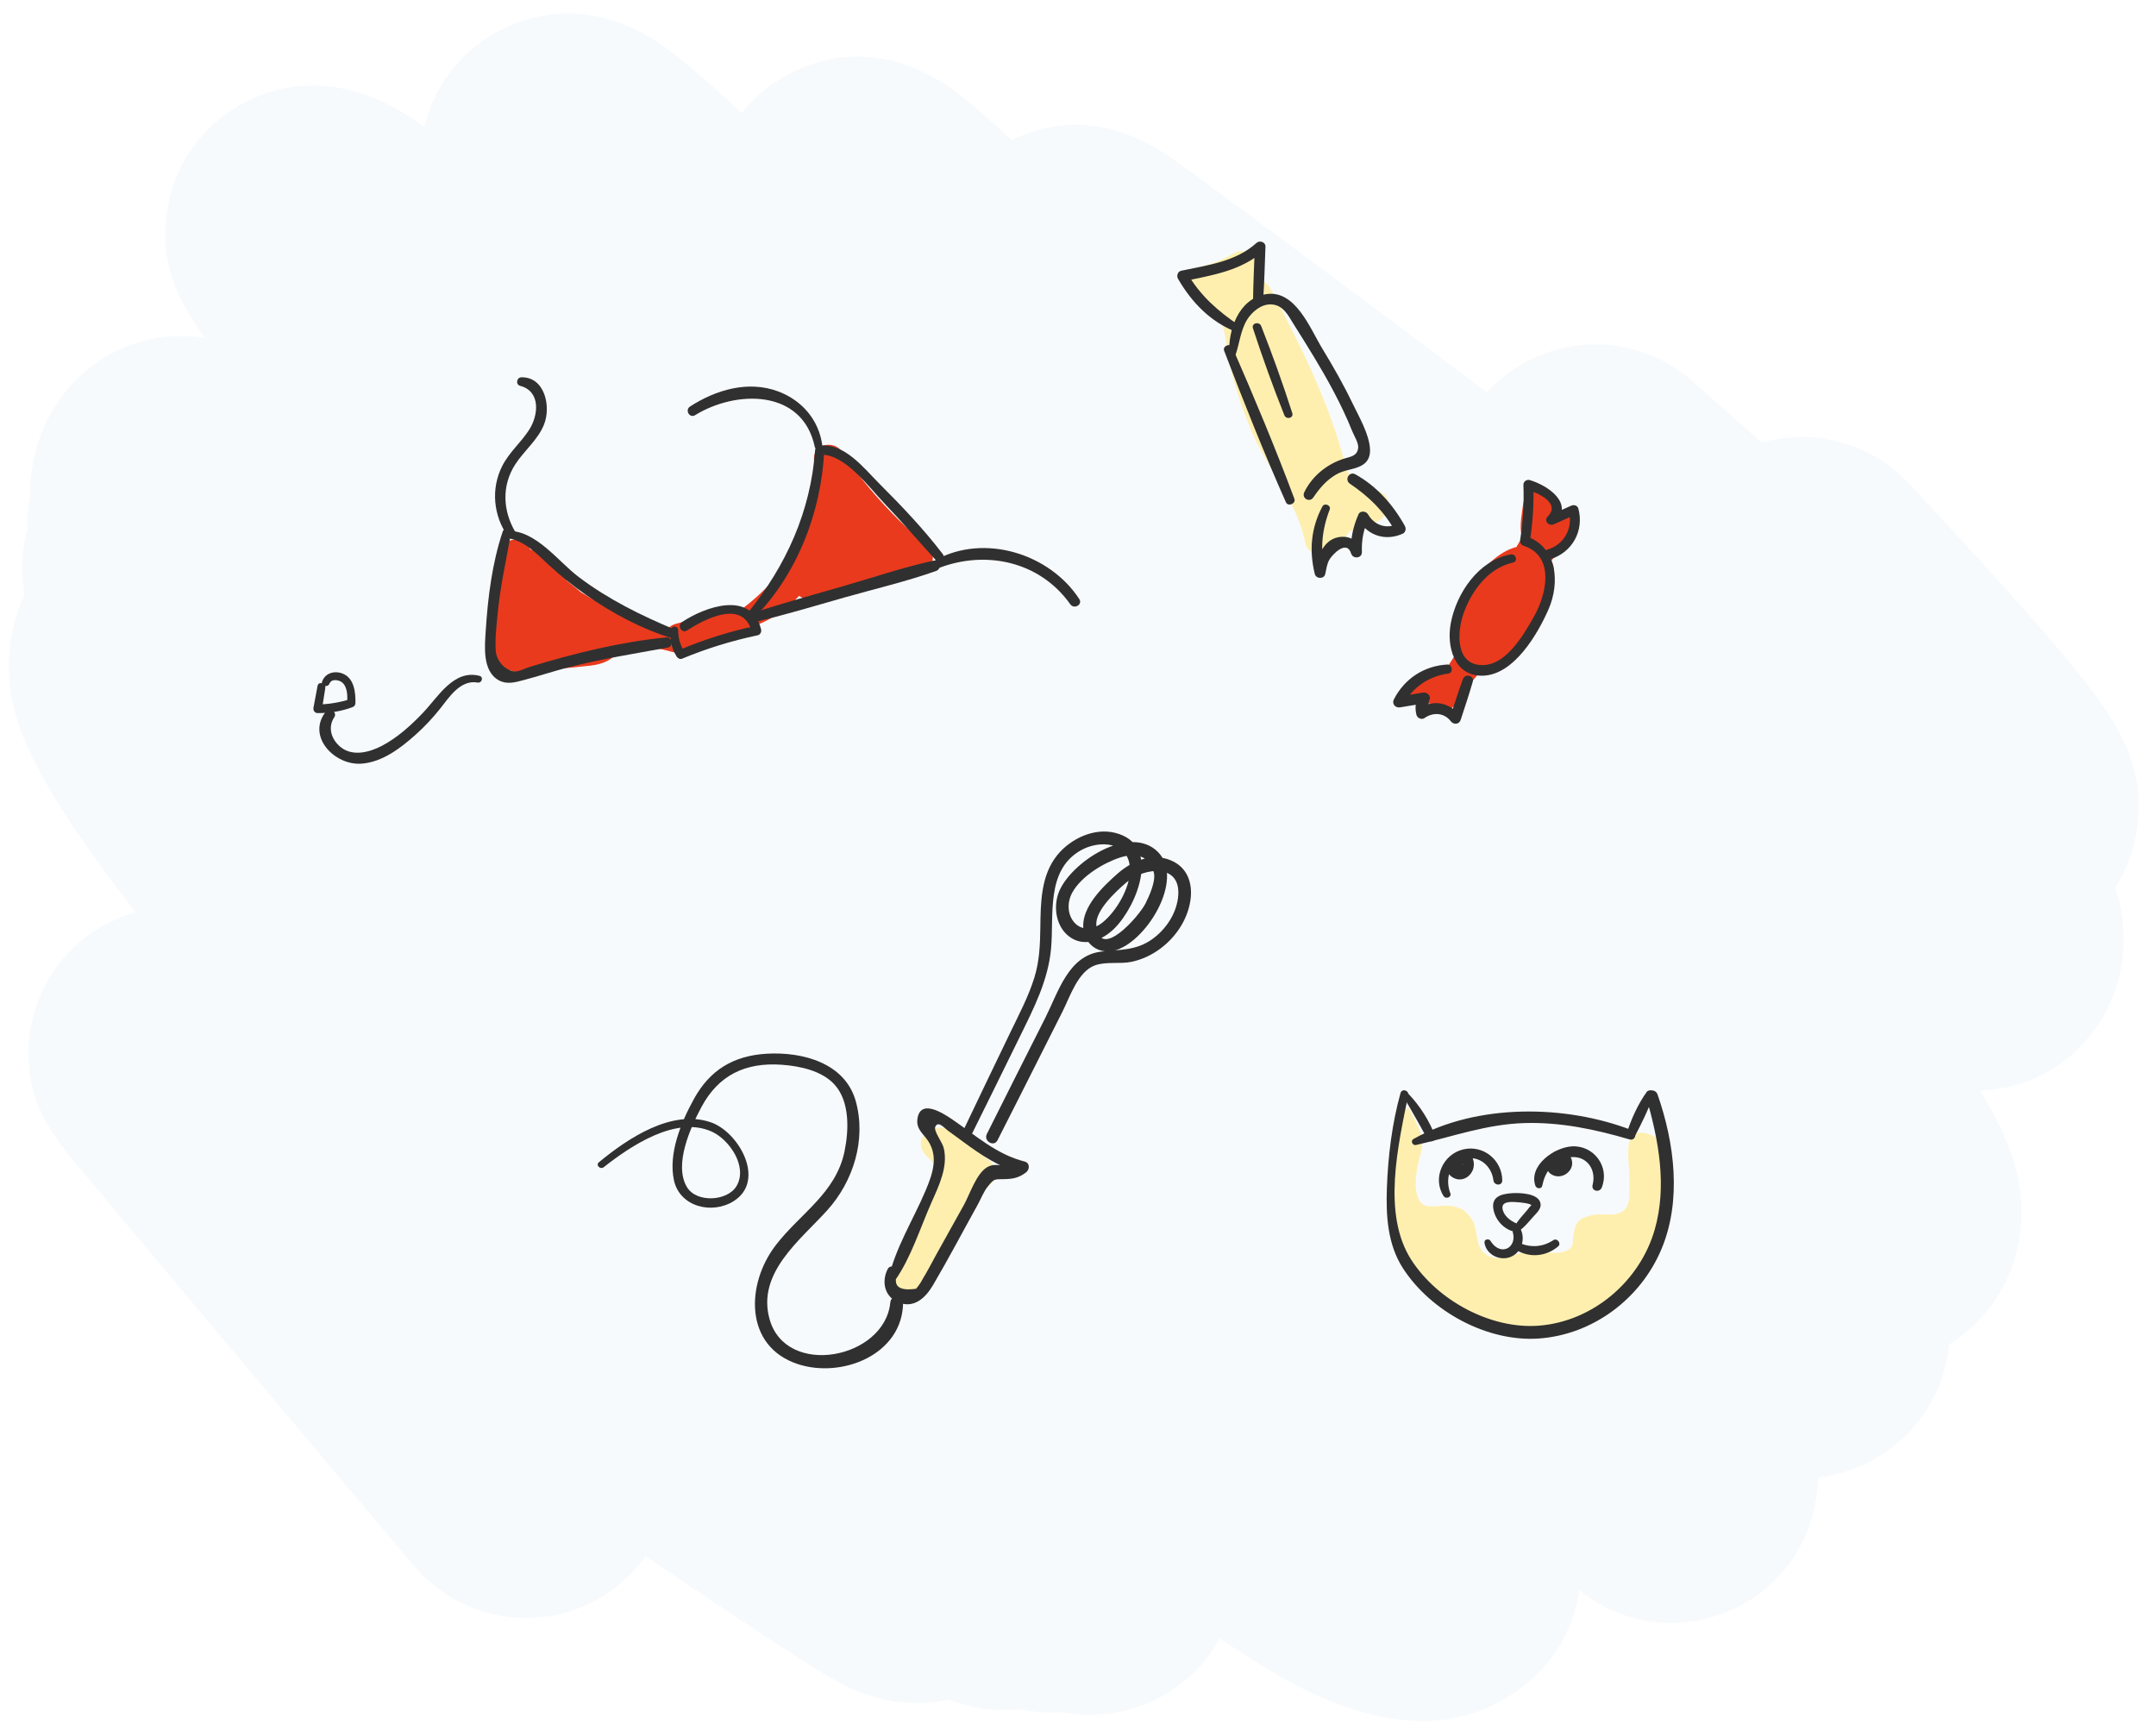 <?xml version="1.0" encoding="utf-8"?>
<!-- Generator: Adobe Illustrator 20.1.0, SVG Export Plug-In . SVG Version: 6.00 Build 0)  -->
<svg version="1.1" xmlns="http://www.w3.org/2000/svg" xmlns:xlink="http://www.w3.org/1999/xlink" x="0px" y="0px"
	 viewBox="0 0 294 236" style="enable-background:new 0 0 294 236;" xml:space="preserve">
<style type="text/css">
	.st0{fill:none;stroke:#F7FAFC;stroke-width:39.997;stroke-linecap:round;stroke-linejoin:round;}
	.st1{fill:none;stroke:#F2F6F9;stroke-width:39.997;stroke-linecap:round;stroke-linejoin:round;}
	.st2{fill:#F7FAFC;}
	.st3{fill:#F2F6F9;}
	.st4{fill:#FFFFFF;}
	.st5{fill:#FCE0DE;}
	.st6{fill:#E6E6E6;}
	.st7{fill:#FFEFAF;}
	.st8{fill:#E93A1D;}
	.st9{fill:#303030;}
	.st10{fill:#E83D25;}
	.st11{fill:#B3B3B3;}
	.st12{fill:#666666;}
	.st13{fill:none;stroke:#E93A1D;stroke-width:1.5;stroke-linecap:round;stroke-linejoin:round;}
	.st14{fill:none;stroke:#E93A1D;stroke-width:1.5;stroke-linecap:round;stroke-linejoin:round;stroke-dasharray:2.026,5.065;}
	.st15{fill:none;stroke:#E93A1D;stroke-width:1.5;stroke-linecap:round;stroke-linejoin:round;stroke-dasharray:1.893,4.732;}
	.st16{fill:#777777;}
	.st17{fill:#172DF8;}
	.st18{fill:none;stroke:#E93A1D;stroke-width:1.5;stroke-linecap:round;stroke-linejoin:round;stroke-dasharray:1.92,4.799;}
	.st19{fill:none;stroke:#E93A1D;stroke-width:1.5;stroke-linecap:round;stroke-linejoin:round;stroke-dasharray:1.92,4.799;}
</style>
<g id="back">
	<g>
		<g>
			<path class="st2" d="M193.952,234.664c-5.903,0-12.503-2.091-19.758-6.273c-2.397-1.382-5.007-3.038-7.854-4.987
				c-1.179,2.142-2.752,4.071-4.664,5.676c-4.171,3.5-9.471,5.149-14.919,4.656
				c-0.698-0.064-1.373-0.147-2.034-0.26c-1.858,0.128-3.725-0.004-5.547-0.392
				c-3.438,0.368-6.809-0.209-9.843-1.341c-4.22,0.938-9.148,0.612-14.279-2.019
				c-0.926-0.475-1.976-1.07-3.302-1.874c-1.917-1.161-4.492-2.806-7.875-5.029
				c-4.069-2.675-9.376-6.233-15.834-10.621c-0.957,1.345-2.096,2.592-3.416,3.705
				c-8.443,7.122-21.059,6.05-28.181-2.394c0,0-11.975-14.197-23.947-28.429c-5.994-7.124-11.987-14.257-16.48-19.626
				c-2.269-2.71-4.159-4.976-5.481-6.571c-3.248-3.921-7.291-8.8-6.572-17.026
				c0.461-5.271,2.992-10.145,7.038-13.553c0.896-0.756,3.581-2.805,7.479-3.928
				C2.378,103.651,0.923,96.393,1.267,89.461c0.148-2.979,0.86-5.814,2.079-8.385
				c-0.319-1.745-0.407-3.54-0.25-5.339c0.105-1.199,0.317-2.378,0.629-3.522c-0.007-0.686,0.017-1.379,0.066-2.089
				c0.055-0.792,0.156-1.577,0.302-2.353c-0.002-0.574,0.015-1.139,0.044-1.699
				c0.323-6.168,3.051-11.703,7.68-15.588c4.628-3.883,10.531-5.327,16.107-4.413
				c-3.866-5.417-5.815-9.79-5.314-15.932c0.435-5.327,3.005-10.31,7.1-13.745
				c2.729-2.289,12.667-9.096,25.97-0.588c0.686,0.439,1.415,0.933,2.202,1.491
				c0.953-4.052,3.175-7.843,6.609-10.725c2.071-1.739,13.096-9.896,26.766,0.278
				c1.579,1.174,3.445,2.728,5.875,4.892c1.194,1.063,2.532,2.281,4.023,3.663
				c0.839-1.068,1.801-2.066,2.883-2.975c2.133-1.79,13.472-10.161,27.311,0.867
				c1.489,1.187,3.376,2.829,5.768,5.021c0.277,0.255,0.561,0.516,0.853,0.785
				c4.689-2.345,12.504-4.055,21.832,2.485c0.997,0.699,2.442,1.739,4.269,3.073
				c3.265,2.384,8.013,5.896,14.113,10.438c6.578,4.899,14.805,11.055,24.577,18.388
				c0.601-0.656,1.246-1.275,1.933-1.852c7.604-6.38,18.736-6.219,26.149,0.382
				c3.049,2.713,6.221,5.509,9.424,8.307c6.926-1.942,14.674-0.076,19.959,5.517
				c0.274,0.29,6.794,7.192,13.408,14.594c14.012,15.679,18.497,21.535,17.955,30.901
				c-0.202,3.488-1.308,6.849-3.155,9.749c0.947,2.704,1.278,5.334,1.128,8.215
				c-0.297,5.718-2.966,11.094-7.324,14.751c-3.534,2.966-7.851,4.528-12.211,4.669
				c4.528,7.429,5.91,12.512,5.594,17.925c-0.345,5.897-2.992,11.208-7.453,14.951
				c-0.761,0.638-1.556,1.21-2.378,1.717c-0.486,5.243-3.022,10.085-7.059,13.472
				c-3.166,2.656-6.904,4.229-10.835,4.666c-0.042,5.617-2.438,11.183-7.052,15.102
				c-6.385,5.424-16.919,7.052-25.485,0.297c-0.69,4.871-3.156,9.334-6.946,12.514
				C204.207,232.899,199.373,234.664,193.952,234.664z"/>
		</g>
	</g>
</g>
<g id="Layer_2">
	<path class="st7" d="M227.32,157.564c-0.311-1.516-1.208-2.749-3.027-3.068c-3.287-0.577-1.998,3.981-2.111,6.275
		c-0.064,1.296,0.327,3.362-0.778,4.293c-1.109,0.935-2.957,0.313-4.263,0.614
		c-1.881,0.434-2.331,0.958-2.588,2.726c-0.166,1.143,0.141,1.508-0.805,2.061
		c-1.403,0.82-4.082-0.08-5.658,0.214c-1.771,0.33-4.183,1.675-5.783,0.097c-1.207-1.19-0.673-3.185-1.694-4.651
		c-0.676-0.971-1.149-1.333-2.359-1.628c-2.199-0.537-4.405,1.152-5.071-1.805
		c-0.345-1.53,0.039-3.594,0.459-5.059c0.804-2.808-0.228-3.826-1.576-6.596c-1.648,0.47-2.39,7.874-2.485,9.288
		c-0.124,1.838,0.491,3.828,0.752,5.67c0.306,2.154,0.93,4.631,2.477,6.253c-0.324,0.493-0.352,1.171,0.2,1.791
		c5.611,6.298,13.822,8.276,21.9,6.234c0.757-0.191,1.221-0.695,1.427-1.291
		c5.271-2.271,9.414-6.964,10.864-13.26c0.197-0.855-0.125-1.748-0.764-2.269
		c0.011-0.075,0.011-0.152,0.017-0.229C227.208,161.676,227.698,159.41,227.32,157.564z"/>
	<path class="st7" d="M134.991,158.322c-0.494-0.385-0.978-0.781-1.47-1.169c-0.373-0.511-0.863-0.823-1.373-1.092
		c-0.742-0.592-1.492-1.174-2.229-1.773c-1.966-1.598-5.706,0.569-3.87,2.986c0.138,0.182,0.276,0.329,0.414,0.477
		l-0.029,0.022c0.05,0.04,0.1,0.078,0.15,0.117c0.552,0.557,1.122,0.925,1.79,1.474
		c0.088,0.043,0.175,0.09,0.263,0.134c0.017,0.013,0.033,0.026,0.05,0.039
		c-2.906,2.851-4.539,8.266-5.489,11.957c-0.148,0.232-0.299,0.464-0.449,0.695
		c-0.65,0.428-1.094,1.097-1.229,2.084c-0.26,1.91,2.033,3.97,3.652,2.126c0.144-0.165,0.279-0.337,0.42-0.504
		c0.651-0.064,1.265-0.424,1.647-1.191c0.15-0.302,0.301-0.604,0.452-0.906c0.138-0.278,0.201-0.586,0.203-0.896
		c2.112-3.029,3.84-6.332,5.233-9.741c0.105-0.256,0.21-0.516,0.314-0.779
		C135.259,162.04,136.863,159.779,134.991,158.322z"/>
	<path class="st7" d="M188.143,67.049c-0.607-0.258-1.214-0.516-1.821-0.774c-0.203-0.086-0.422-0.142-0.647-0.179
		c-0.94-0.53-1.611-1.249-2.124-2.096c-0.013-0.169-0.039-0.343-0.085-0.523
		c-2.155-8.561-6.11-16.347-10.213-24.113c-0.501-0.949-1.356-1.321-2.214-1.288
		c0.058-0.422,0.139-0.843,0.245-1.264c0.34-1.687-1.38-3.246-2.991-2.299c-1.625,0.955-3.208,1.571-5.047,1.986
		c-2.161,0.488-1.867,3.965,0.214,4.135c0.015,0.01,0.026,0.022,0.041,0.032c0.857,0.548,1.701,1.109,2.536,1.684
		c1.114,2.304,1.365,6.252,1.677,7.533c0.718,2.956,1.687,5.854,2.842,8.667c2.118,5.154,6.414,9.948,7.426,15.443
		c0.324,1.762,2.841,2.31,3.995,1.055c0.805-0.875,1.483-1.74,2.1-2.681c0.966-0.007,1.852-0.37,2.479-1.036
		C188.873,71.601,190.628,68.106,188.143,67.049z"/>
	<path class="st8" d="M214.947,71.934c0.064-1.54-1.206-2.228-2.394-2.084c0.352-0.517,0.028-1.007-0.751-2.08
		c-1.345-1.853-3.857-1.098-4.126,1.117c-0.146,1.205-0.414,2.428-0.272,3.638c0.032,0.275,0.101,0.536,0.194,0.783
		c-0.269,0.341-0.527,0.744-0.809,1.273c-4.878,1.23-9.648,9.501-8.079,14.28
		c-0.639,0.974-1.255,1.962-1.847,2.963c-0.451,0.109-0.906,0.198-1.363,0.276
		c-0.788-0.138-1.601-0.038-2.589,0.315c-1.746,0.624-1.652,3.693,0.471,3.481
		c0.173-0.017,0.341-0.041,0.512-0.06c0.583,0.054,1.166,0.107,1.749,0.161c0.663,0.873,2.156,1.113,3.014-0.082
		c0.428-0.615,0.874-1.217,1.337-1.807c0.136-0.178,0.218-0.363,0.262-0.549c0.634-0.851,1.319-1.663,2.065-2.447
		c2.459-0.477,3.922-1.891,4.939-3.732c3.053-3.362,5.663-8.133,4.303-10.918c0.393-0.582,0.846-1.109,1.378-1.567
		C214.176,74.502,214.887,73.373,214.947,71.934z"/>
	<path class="st8" d="M126.596,74.61c-4.526-3.883-8.444-8.043-11.771-13.017c-1.074-1.605-3.904-1.118-3.831,1.038
		c0.304,9.066-3.145,15.437-10.129,20.64c-0.151-0.042-0.31-0.066-0.48-0.055
		c-2.519,0.166-5.039,0.976-7.493,1.653c-0.288,0.058-0.582,0.136-0.892,0.24c-0.569,0.192-0.934,0.55-1.127,0.968
		c-0.303-0.068-0.554-0.123-0.687-0.132c-0.278-0.018-0.523-0.005-0.752,0.03
		c-0.164-0.566-0.58-1.06-1.289-1.263c-3.196-0.914-6.161-2.24-8.901-3.942
		c-0.66-0.567-1.342-1.109-2.022-1.652c0.166-0.355,0.182-0.787-0.052-1.221
		c-0.745-1.385-2.551-2.857-4.245-2.849c-0.117-0.029-0.234-0.058-0.352-0.082
		c-0.072-0.016-0.139-0.004-0.208-0.004c-0.076-0.119-0.158-0.233-0.23-0.356c-1.239-2.128-4.636-0.719-3.98,1.678
		c0.545,1.993-0.873,4.872-1.055,6.979c-0.194,2.244-0.013,4.447,0.319,6.669c0.194,1.299,1.251,1.7,2.258,1.484
		c0.288,0.151,0.616,0.235,0.991,0.203c3.292-0.288,6.612-0.473,9.894-0.867c1.628-0.195,3.199-0.794,3.743-2.198
		c1.12-0.011,2.233-0.028,3.322-0.038c0.282,0.165,0.635,0.227,1.012,0.061c1.224-0.537,3.285,0.66,4.685,0.543
		c1.02-0.085,1.78-0.418,2.423-1.047c1.888-0.398,3.78-0.839,5.521-1.597c0.413-0.18,0.662-0.492,0.779-0.854
		c2.779-0.851,5.086-2.381,6.934-4.378c0.435,0.366,1.045,0.539,1.78,0.345c2.958-0.78,5.785-1.774,8.575-2.958
		c1.169,1.656,3.513,0.865,4.079-0.858c0.378,0.091,0.758,0.198,1.144,0.337
		C126.5,78.809,128.159,75.951,126.596,74.61z"/>
	<g>
		<g>
			<g>
				<path class="st9" d="M68.547,72.492c-1.432,4.263-2.018,8.943-2.305,13.418c-0.138,2.143-0.511,5.567,1.76,6.841
					c1.078,0.605,2.197,0.3,3.316,0.006c2.079-0.546,4.122-1.233,6.207-1.767
					c4.484-1.149,9.008-1.864,13.554-2.695c0.774-0.141,0.607-1.465-0.188-1.387
					c-6.295,0.616-12.605,2.179-18.643,4.02c-0.52,0.159-1.539,0.68-2.054,0.626
					c-1.432-0.15-2.489-1.53-2.588-2.8c-0.122-1.566,0.083-3.201,0.222-4.761
					c0.338-3.795,1.167-7.456,1.833-11.195C69.789,72.073,68.786,71.779,68.547,72.492L68.547,72.492z"/>
			</g>
		</g>
		<g>
			<g>
				<path class="st9" d="M69.038,73.336c2.504,0.356,4.063,2.102,5.834,3.73c1.594,1.466,3.283,2.824,5.058,4.064
					c3.605,2.518,7.565,4.631,11.781,5.915c0.783,0.239,1.039-0.895,0.329-1.192
					c-4.644-1.94-9.075-4.125-13.11-7.165c-2.841-2.14-5.861-6.432-9.763-6.303
					C68.651,72.403,68.476,73.256,69.038,73.336L69.038,73.336z"/>
			</g>
		</g>
		<g>
			<g>
				<path class="st9" d="M91.545,85.771c-0.233,1.412-0.026,2.538,0.735,3.764c0.131,0.212,0.452,0.395,0.708,0.288
					c3.351-1.395,6.788-2.458,10.34-3.203c0.351-0.074,0.541-0.48,0.458-0.806
					c-1.368-5.367-7.659-3.069-10.781-1c-0.712,0.472-0.054,1.621,0.674,1.153
					c2.38-1.526,7.662-4.367,8.843,0.195c0.153-0.269,0.305-0.537,0.458-0.806
					c-3.607,0.771-7.079,1.884-10.475,3.32c0.286,0.075,0.572,0.15,0.858,0.225c-0.601-0.89-0.903-1.93-0.88-3.004
					C92.495,85.374,91.635,85.23,91.545,85.771L91.545,85.771z"/>
			</g>
		</g>
		<g>
			<g>
				<path class="st9" d="M102.869,84.831c4.172-0.976,8.286-2.234,12.408-3.399c4.111-1.161,8.332-2.151,12.36-3.575
					c0.877-0.31,0.535-1.605-0.386-1.401c-4.173,0.921-8.276,2.312-12.38,3.5
					c-4.115,1.192-8.274,2.299-12.332,3.677C101.785,83.889,102.085,85.014,102.869,84.831L102.869,84.831z"/>
			</g>
		</g>
		<g>
			<g>
				<path class="st9" d="M102.728,84.382c6.006-6.075,9.27-14.549,9.673-22.999c-0.208,0.208-0.417,0.417-0.625,0.625
					c3.358-0.245,6.703,4.42,8.83,6.636c2.396,2.497,4.628,5.134,6.967,7.682c0.476,0.518,1.435-0.189,0.994-0.767
					c-2.605-3.412-5.595-6.552-8.628-9.583c-2.152-2.151-4.744-5.586-8.162-5.219
					c-0.356,0.038-0.598,0.257-0.625,0.625c-0.612,8.372-3.957,15.752-9.205,22.216
					C101.505,84.14,102.216,84.9,102.728,84.382L102.728,84.382z"/>
			</g>
		</g>
		<g>
			<g>
				<path class="st9" d="M70.29,72.569c-1.738-2.918-1.902-6.373-0.012-9.276c1.214-1.865,3.082-3.32,3.917-5.433
					c0.966-2.444,0.099-6.478-3.098-6.414c-0.661,0.013-0.82,0.994-0.158,1.168
					c2.824,0.745,2.482,3.997,1.243,5.951c-1.11,1.75-2.744,3.093-3.69,4.959c-1.584,3.124-1.218,6.81,0.782,9.637
					C69.703,73.772,70.685,73.232,70.29,72.569L70.29,72.569z"/>
			</g>
		</g>
		<g>
			<g>
				<path class="st9" d="M112.137,60.778c-0.439-3.464-2.731-6.167-6.001-7.401c-4.087-1.542-8.524-0.231-12.041,2.053
					c-0.733,0.476-0.064,1.643,0.689,1.179c5.579-3.44,14.64-3.604,16.317,4.309
					C111.222,61.489,112.212,61.373,112.137,60.778L112.137,60.778z"/>
			</g>
		</g>
		<g>
			<g>
				<path class="st9" d="M128.057,77.436c6.474-2.466,13.77-0.85,17.891,4.956c0.52,0.733,1.73,0.059,1.224-0.716
					c-4.042-6.19-12.931-8.964-19.574-5.327C127.021,76.665,127.416,77.68,128.057,77.436L128.057,77.436z"/>
			</g>
		</g>
		<g>
			<g>
				<path class="st9" d="M65.378,92.15c-3.513-0.902-5.628,2.866-7.688,5.027c-1.637,1.718-3.507,3.418-5.622,4.521
					c-1.704,0.888-4,1.488-5.625,0.161c-1.246-1.018-1.799-2.655-0.855-4.072
					c0.431-0.647-0.587-1.455-1.091-0.841c-2.797,3.405,1.115,7.468,4.823,7.179
					c2.845-0.221,5.331-2.135,7.378-3.969c1.201-1.076,2.295-2.241,3.299-3.502c1.24-1.559,2.764-4.006,5.129-3.588
					C65.717,93.17,65.98,92.305,65.378,92.15L65.378,92.15z"/>
			</g>
		</g>
		<g>
			<g>
				<path class="st9" d="M43.3,93.535c-0.184,0.983-0.368,1.966-0.552,2.949c-0.07,0.372,0.16,0.746,0.569,0.747
					c1.612,0.002,3.225-0.235,4.737-0.805c0.239-0.09,0.407-0.278,0.413-0.542
					c0.032-1.46-0.153-3.382-1.707-4.027c-1.104-0.459-2.413-0.112-2.833,1.067
					c-0.229,0.64,0.763,0.889,1.006,0.277c0.286-0.72,1.393-0.504,1.82-0.065
					c0.674,0.694,0.626,1.86,0.59,2.748c0.138-0.181,0.275-0.362,0.413-0.542
					c-1.463,0.431-2.91,0.696-4.438,0.71c0.19,0.249,0.379,0.498,0.569,0.747c0.157-0.991,0.314-1.981,0.471-2.971
					C44.465,93.142,43.431,92.835,43.3,93.535L43.3,93.535z"/>
			</g>
		</g>
	</g>
	<g>
		<g>
			<g>
				<path class="st9" d="M190.976,149.049c-1.163,4.2-1.698,8.596-1.855,12.946
					c-0.136,3.756,0.09,7.677,2.186,10.926c3.812,5.908,11.529,10.089,18.552,9.585
					c7.332-0.526,13.83-5.379,16.687-12.148c2.807-6.649,1.803-14.495-0.517-21.128
					c-0.334-0.953-1.819-0.571-1.531,0.422c1.686,5.81,2.857,12.088,1.136,18.039
					c-2.036,7.04-8.448,12.492-15.774,13.064c-6.572,0.513-13.828-3.429-17.396-8.952
					c-4.049-6.268-1.79-15.688-0.437-22.464C192.163,148.658,191.166,148.366,190.976,149.049L190.976,149.049z"/>
			</g>
		</g>
		<g>
			<g>
				<path class="st9" d="M191.437,149.655c1.128,1.884,2.185,3.784,3.247,5.705c0.301,0.544,1.256,0.174,1.028-0.433
					c-0.792-2.11-2.081-4.133-3.635-5.765C191.757,148.826,191.199,149.257,191.437,149.655L191.437,149.655z"/>
			</g>
		</g>
		<g>
			<g>
				<path class="st9" d="M193.098,156.12c5.008-1.142,9.588-2.838,14.808-2.989
					c4.909-0.142,9.615,0.854,14.299,2.228c0.815,0.239,1.105-0.954,0.344-1.249
					c-9.073-3.509-21.12-3.669-29.797,1.19C192.298,155.556,192.612,156.231,193.098,156.12L193.098,156.12z"/>
			</g>
		</g>
		<g>
			<g>
				<path class="st9" d="M224.535,148.905c-1.189,1.671-2.116,3.717-2.723,5.675c-0.195,0.629,0.76,1.043,1.071,0.452
					c0.964-1.83,1.907-3.776,2.632-5.713C225.742,148.711,224.863,148.444,224.535,148.905L224.535,148.905z"/>
			</g>
		</g>
		<g>
			<g>
				<path class="st9" d="M197.77,162.701c-0.697-1.879-0.207-4.099,1.948-4.678c1.986-0.533,3.7,0.974,3.93,2.912
					c0.089,0.749,1.216,0.798,1.207,0c-0.03-2.762-2.572-4.853-5.302-4.22c-2.783,0.645-4.273,3.921-2.699,6.372
					C197.146,163.54,197.977,163.259,197.77,162.701L197.77,162.701z"/>
			</g>
		</g>
		<g>
			<g>
				<path class="st9" d="M210.31,161.67c0.357-1.798,1.28-3.086,3.093-3.705c2.48-0.847,4.405,1.123,3.769,3.612
					c-0.211,0.828,0.945,1.099,1.249,0.344c1.126-2.794-1.055-5.78-4.058-5.615c-2.414,0.133-5.939,2.606-4.996,5.363
					C209.51,162.091,210.209,162.178,210.31,161.67L210.31,161.67z"/>
			</g>
		</g>
		<g>
			<g>
				<path class="st9" d="M197.182,158.772c-0.124,0.952,0.617,1.844,1.544,2.017c0.967,0.181,1.831-0.456,2.147-1.351
					c0.314-0.89-0.049-2.215-1.061-2.447c-0.637-0.146-1.328,0.184-1.671,0.728
					c-0.34,0.539-0.343,1.23-0.148,1.82c0.101,0.305,0.351,0.639,0.694,0.694c0.34,0.054,0.632,0.063,0.926-0.137
					c0.933-0.636,0.335-1.95-0.746-1.769c-0.03,0.005-0.061,0.01-0.091,0.015c0.175,0,0.35,0,0.525,0
					c-0.029-0.009-0.057-0.017-0.086-0.026c0.231,0.231,0.463,0.463,0.694,0.694
					c-0.015-0.072-0.038-0.142-0.07-0.208c0.02-0.212-0.004-0.213-0.071-0.003c0.081,0.014-0.55,0.073-0.314-0.07
					c0.046-0.028-0.048,0.488-0.09,0.543c-0.367,0.486-1.032-0.012-1.064-0.5
					C198.253,158.036,197.273,158.071,197.182,158.772L197.182,158.772z"/>
			</g>
		</g>
		<g>
			<g>
				<path class="st9" d="M211.588,157.918c-0.445,0.293-0.467,0.701-0.542,1.191c-0.062,0.402,0.053,0.688,0.377,0.927
					c1.518,1.124,3.691-0.585,2.733-2.302c-0.443-0.794-1.431-1.096-2.231-0.636
					c-0.834,0.479-1.23,1.674-0.345,2.299c0.362,0.256,0.893,0.057,1.106-0.29
					c0.079-0.129,0.215-0.377,0.17-0.53c0.023,0.079-0.059,0.064-0.034,0.076
					c0.028,0.013-0.153-0.026-0.195-0.022c-0.088,0.01-0.207,0.086-0.375-0.014
					c0.136,0.236,0.271,0.473,0.407,0.709c-0.027-0.462,0.025-0.999-0.368-1.318
					C212.098,157.852,211.817,157.768,211.588,157.918L211.588,157.918z"/>
			</g>
		</g>
		<g>
			<g>
				<path class="st9" d="M202.428,169.414c0.189,1.56,1.925,2.503,3.39,2.031c1.575-0.507,2.225-2.34,1.575-3.778
					c-0.277-0.614-1.276-0.178-1.082,0.456c0.247,0.803-0.045,1.837-0.903,2.142
					c-0.907,0.322-1.72-0.341-2.161-1.072C203.039,168.849,202.373,168.958,202.428,169.414L202.428,169.414z"/>
			</g>
		</g>
		<g>
			<g>
				<path class="st9" d="M206.812,170.462c1.822,1.093,4.067,0.843,5.667-0.517c0.467-0.397-0.144-1.19-0.657-0.851
					c-1.423,0.942-3.04,1.054-4.602,0.399C206.654,169.256,206.313,170.163,206.812,170.462L206.812,170.462z"/>
			</g>
		</g>
		<g>
			<g>
				<path class="st9" d="M207.097,167.865c0.78-0.511,1.372-1.281,1.99-1.972c0.43-0.48,1.101-1.048,0.991-1.771
					c-0.22-1.439-2.865-1.501-3.929-1.428c-1.524,0.104-2.852,0.516-2.483,2.292
					c0.291,1.401,1.394,2.611,2.791,2.945c0.755,0.18,0.989-0.847,0.311-1.13
					c-0.827-0.346-1.738-1.044-1.88-2.001c-0.165-1.104,1.407-0.928,2.208-0.863
					c0.224,0.018,1.618,0.141,1.742,0.412c-0.035-0.077-0.551,0.608-0.613,0.682
					c-0.593,0.712-1.305,1.417-1.701,2.261C206.361,167.64,206.716,168.114,207.097,167.865L207.097,167.865z"/>
			</g>
		</g>
	</g>
	<g>
		<g>
			<g>
				<path class="st9" d="M122.049,174.591c2.171-3.078,3.435-7.176,4.964-10.62c1.015-2.285,2.297-4.885,1.676-7.451
					c-0.192-0.795-1.426-2.329-1.14-2.905c0.418-0.842,1.223,0.209,1.837,0.643
					c0.646,0.456,1.279,0.93,1.916,1.398c2.485,1.829,4.963,3.52,7.991,4.282
					c-0.065-0.494-0.129-0.988-0.194-1.482c-1.539,1.167-3.064-0.156-4.486,0.689
					c-1.494,0.888-2.362,3.694-3.175,5.155c-1.248,2.241-2.496,4.482-3.744,6.723
					c-0.621,1.116-1.198,2.277-1.871,3.362c-0.247,0.48-0.548,0.925-0.904,1.334
					c-2.352,0.347-3.2-0.361-2.544-2.127c0.246-0.774-0.946-1.292-1.323-0.558
					c-0.839,1.635-0.49,3.664,1.311,4.487c2.199,1.004,3.825-0.521,4.876-2.308
					c2.111-3.589,4.052-7.291,6.074-10.931c0.449-0.809,0.824-1.812,1.401-2.523
					c0.883-1.085,0.886-0.954,2.256-0.983c1.169-0.025,1.972-0.18,2.946-0.92c0.517-0.393,0.546-1.296-0.194-1.482
					c-3.829-0.96-6.668-3.562-9.851-5.728c-1.322-0.899-4.51-2.958-4.787,0.098
					c-0.094,1.034,0.569,1.66,1.173,2.408c1.831,2.266,0.988,4.759-0.054,7.219
					c-1.622,3.83-4.101,7.799-5.013,11.858C121.073,174.763,121.745,175.023,122.049,174.591L122.049,174.591z"/>
			</g>
		</g>
		<g>
			<g>
				<path class="st9" d="M132.245,155.193c2.284-4.598,4.552-9.203,6.812-13.813c1.903-3.881,3.878-7.691,4.272-12.066
					c0.408-4.531-0.714-10.577,3.957-13.316c2.627-1.541,6.794-1.274,6.804,2.613
					c0.006,2.455-1.842,5.634-3.726,7.154c-3.091,2.494-5.842-1.064-4.105-4.129
					c1.222-2.156,4.174-3.962,6.476-4.71c2.046-0.665,4.071-0.322,4.62,2.115c0.26,1.154-0.659,3.168-1.156,4.16
					c-0.85,1.696-6.302,7.962-6.7,2.936c-0.157-1.989,2.64-4.556,4.054-5.777c2.533-2.186,7.741-2.706,7.073,2.142
					c-0.308,2.233-1.718,4.29-3.542,5.581c-2.18,1.542-4.362,1.383-6.861,1.663c-4.531,0.507-5.894,5.492-7.672,9.017
					c-2.665,5.284-5.34,10.563-7.982,15.858c-0.483,0.968,0.963,1.822,1.457,0.852
					c2.033-3.99,4.045-7.99,6.061-11.989c0.936-1.857,1.872-3.713,2.808-5.57
					c1.003-1.99,2.088-5.42,4.384-6.273c1.55-0.576,3.422-0.156,5.039-0.5
					c1.416-0.301,2.743-0.929,3.904-1.79c2.122-1.574,3.719-3.951,4.109-6.592
					c0.343-2.326-0.408-4.511-2.683-5.455c-2.608-1.082-5.313,0.103-7.295,1.853
					c-1.931,1.704-4.805,4.456-4.639,7.295c0.129,2.205,1.948,3.647,4.111,3.188
					c4.321-0.917,9.809-9.704,6.091-13.46c-3.856-3.896-11.946,1.409-13.531,5.471
					c-0.782,2.005-0.397,4.652,1.379,6.02c2.058,1.586,4.605,0.531,6.238-1.114
					c3.064-3.086,6.429-11.403,0.063-12.998c-2.874-0.72-6.062,0.793-7.869,3.008
					c-2.271,2.786-2.284,6.504-2.332,9.913c-0.033,2.331-0.121,4.587-0.82,6.833
					c-0.794,2.553-2.059,4.947-3.218,7.347c-2.233,4.628-4.458,9.258-6.667,13.898
					C130.812,155.283,131.882,155.923,132.245,155.193L132.245,155.193z"/>
			</g>
		</g>
		<g>
			<g>
				<path class="st9" d="M82.328,159.147c3.706-2.914,9.863-7.064,14.743-4.844c2.381,1.083,4.916,4.74,3.379,7.392
					c-1.22,2.105-5.457,2.351-6.77,0.175c-1.847-3.062,0.505-8.192,1.981-10.943
					c2.314-4.311,5.95-6.099,10.928-5.748c2.475,0.174,5.538,0.814,7.257,2.757
					c2.056,2.324,1.903,6.194,1.321,9.031c-1.175,5.732-6.051,8.476-9.391,12.827
					c-4.074,5.306-4.301,13.771,2.988,16.192c6.038,2.005,14.326-1.275,14.388-8.4
					c0.01-1.143-1.64-1.098-1.746,0c-0.748,7.709-14.228,10.32-16.467,2.276
					c-1.76-6.322,4.205-10.774,7.873-14.845c3.547-3.937,5.329-9.591,3.893-14.833
					c-1.432-5.229-7.226-6.784-12.1-6.511c-4.571,0.256-7.784,2.202-9.964,6.144
					c-1.744,3.153-3.542,7.458-2.735,11.135c0.79,3.595,5.197,4.698,8.163,2.808
					c4.41-2.809,0.663-9.418-3.129-10.729c-5.343-1.847-11.373,2.219-15.278,5.449
					C81.189,158.87,81.86,159.515,82.328,159.147L82.328,159.147z"/>
			</g>
		</g>
	</g>
	<g>
		<g>
			<g>
				<path class="st9" d="M166.928,47.824c2.642,6.935,5.413,13.88,8.425,20.663c0.287,0.646,1.401,0.184,1.151-0.485
					c-2.599-6.952-5.488-13.848-8.457-20.649C167.772,46.722,166.68,47.174,166.928,47.824L166.928,47.824z"/>
			</g>
		</g>
		<g>
			<g>
				<path class="st9" d="M168.457,48.473c0.561-1.592,0.701-3.402,1.591-4.865c0.647-1.064,1.927-2.155,3.273-2.104
					c1.684,0.064,2.353,1.535,3.069,2.672c1.898,3.015,3.795,6.034,5.461,9.186c0.937,1.771,1.804,3.582,2.55,5.442
					c0.248,0.618,0.867,1.59,0.807,2.234c-0.108,1.162-1.053,1.223-1.907,1.491
					c-2.337,0.732-4.363,2.37-5.442,4.574c-0.405,0.828,0.716,1.486,1.234,0.722
					c0.867-1.279,1.767-2.338,3.107-3.126c1.084-0.637,2.251-0.627,3.328-1.148
					c0.98-0.474,1.353-1.281,1.29-2.342c-0.122-2.063-1.527-4.429-2.407-6.263
					c-1.22-2.541-2.621-4.99-4.085-7.397c-1.68-2.761-3.701-8.148-7.756-7.428c-3.699,0.656-5.147,4.948-4.936,8.241
					C167.664,48.839,168.298,48.924,168.457,48.473L168.457,48.473z"/>
			</g>
		</g>
		<g>
			<g>
				<path class="st9" d="M170.858,44.773c1.3,3.982,2.727,7.949,4.28,11.839c0.26,0.652,1.304,0.404,1.079-0.297
					c-1.278-3.988-2.703-7.954-4.234-11.852C171.714,43.781,170.621,44.045,170.858,44.773L170.858,44.773z"/>
			</g>
		</g>
		<g>
			<g>
				<path class="st9" d="M180.326,69.056c-1.557,2.92-1.822,6.013-1.034,9.209c0.17,0.69,1.27,0.718,1.424,0
					c0.137-0.639,0.225-1.337,0.543-1.917c0.377-0.687,2.38-2.847,2.99-0.869c0.24,0.78,1.49,0.668,1.463-0.198
					c-0.05-1.592,0.186-2.946,0.834-4.403c-0.431,0-0.862,0-1.293,0c1.282,2.216,3.755,2.936,6.056,1.877
					c0.376-0.173,0.452-0.703,0.27-1.031c-1.601-2.892-3.841-5.427-6.751-7.048
					c-0.842-0.469-1.531,0.748-0.748,1.28c2.608,1.772,4.655,3.751,6.198,6.529
					c0.09-0.344,0.18-0.687,0.27-1.031c-1.573,0.726-3.154,0.13-4.003-1.331c-0.259-0.446-1.058-0.53-1.293,0
					c-0.747,1.686-1.091,3.313-1.03,5.158c0.488-0.066,0.975-0.132,1.463-0.198c-0.439-1.414-1.76-2.135-3.242-1.822
					c-2.113,0.446-2.765,2.792-3.15,4.611c0.475,0,0.949,0,1.424,0c-0.749-2.879-0.456-5.648,0.607-8.396
					C181.545,68.898,180.613,68.517,180.326,69.056L180.326,69.056z"/>
			</g>
		</g>
		<g>
			<g>
				<path class="st9" d="M168.955,44.362c-2.871-1.941-5.313-4.071-7.054-7.107c-0.146,0.36-0.293,0.72-0.44,1.08
					c3.858-0.813,7.878-1.425,10.89-4.178c-0.412-0.171-0.823-0.341-1.235-0.512
					c-0.092,2.436-0.219,4.873-0.245,7.311c-0.01,0.893,1.319,0.877,1.377,0c0.16-2.433,0.221-4.874,0.315-7.311
					c0.025-0.657-0.793-0.914-1.235-0.512c-2.796,2.545-6.697,3.032-10.258,3.783
					c-0.472,0.1-0.663,0.69-0.44,1.08c1.837,3.204,4.455,5.918,7.944,7.264
					C169.123,45.472,169.391,44.656,168.955,44.362L168.955,44.362z"/>
			</g>
		</g>
	</g>
	<g>
		<g>
			<g>
				<path class="st9" d="M206.006,75.598c-4.361,0.771-7.416,5.272-8.182,9.428c-0.576,3.124,0.476,7.202,4.371,7.106
					c4.261-0.105,7.499-5.693,8.972-9.065c1.577-3.611,1.2-8.49-3.039-9.95c0.157,0.276,0.314,0.553,0.471,0.829
					c0.414-2.608,0.585-5.2,0.492-7.839c-0.285,0.217-0.571,0.435-0.856,0.652c1.388,0.41,4.657,1.815,2.817,3.668
					c-0.576,0.58,0.15,1.367,0.823,1.067c1.017-0.454,2.034-0.908,3.051-1.363
					c-0.333-0.136-0.666-0.271-0.999-0.407c0.602,2.299-0.623,4.527-2.916,5.216
					c-0.843,0.253-0.482,1.58,0.364,1.322c3.004-0.916,4.663-3.855,3.863-6.9
					c-0.121-0.462-0.61-0.581-0.999-0.407c-1.017,0.455-2.033,0.91-3.05,1.365
					c0.274,0.356,0.549,0.711,0.823,1.067c2.738-2.76-0.956-5.207-3.418-5.933
					c-0.411-0.121-0.872,0.216-0.856,0.652c0.091,2.524-0.044,4.983-0.439,7.481
					c-0.059,0.374,0.092,0.704,0.471,0.829c4.333,1.43,3.101,6.659,1.42,9.632
					c-1.395,2.469-3.77,6.619-7.003,6.637c-3.787,0.022-3.507-4.558-2.589-7.107
					c1.109-3.079,3.387-6.143,6.713-6.868C207.045,76.551,206.727,75.47,206.006,75.598L206.006,75.598z"/>
			</g>
		</g>
		<g>
			<g>
				<path class="st9" d="M197.361,90.608c-3.173,0.18-5.825,1.915-7.285,4.748c-0.316,0.613,0.202,1.198,0.84,1.093
					c1.172-0.193,2.343-0.386,3.515-0.579c-0.28-0.364-0.56-0.729-0.84-1.093
					c-0.58,0.904-0.683,1.649-0.439,2.689c0.102,0.438,0.707,0.72,1.093,0.445
					c1.153-0.822,2.68-0.756,3.583,0.424c0.383,0.5,1.142,0.473,1.354-0.177c0.563-1.727,1.145-3.449,1.647-5.195
					c0.251-0.871-1.036-1.196-1.339-0.369c-0.625,1.708-1.171,3.442-1.737,5.17c0.451-0.059,0.903-0.118,1.354-0.177
					c-1.361-1.784-3.737-2.298-5.614-0.961c0.364,0.148,0.729,0.296,1.093,0.445
					c0.096-0.514,0.193-1.028,0.289-1.543c0.384-0.599-0.248-1.191-0.84-1.093
					c-1.172,0.193-2.343,0.386-3.515,0.579c0.28,0.364,0.56,0.729,0.84,1.093
					c1.243-2.411,3.49-3.91,6.166-4.274C198.222,91.739,198.059,90.568,197.361,90.608L197.361,90.608z"/>
			</g>
		</g>
	</g>
</g>
</svg>
